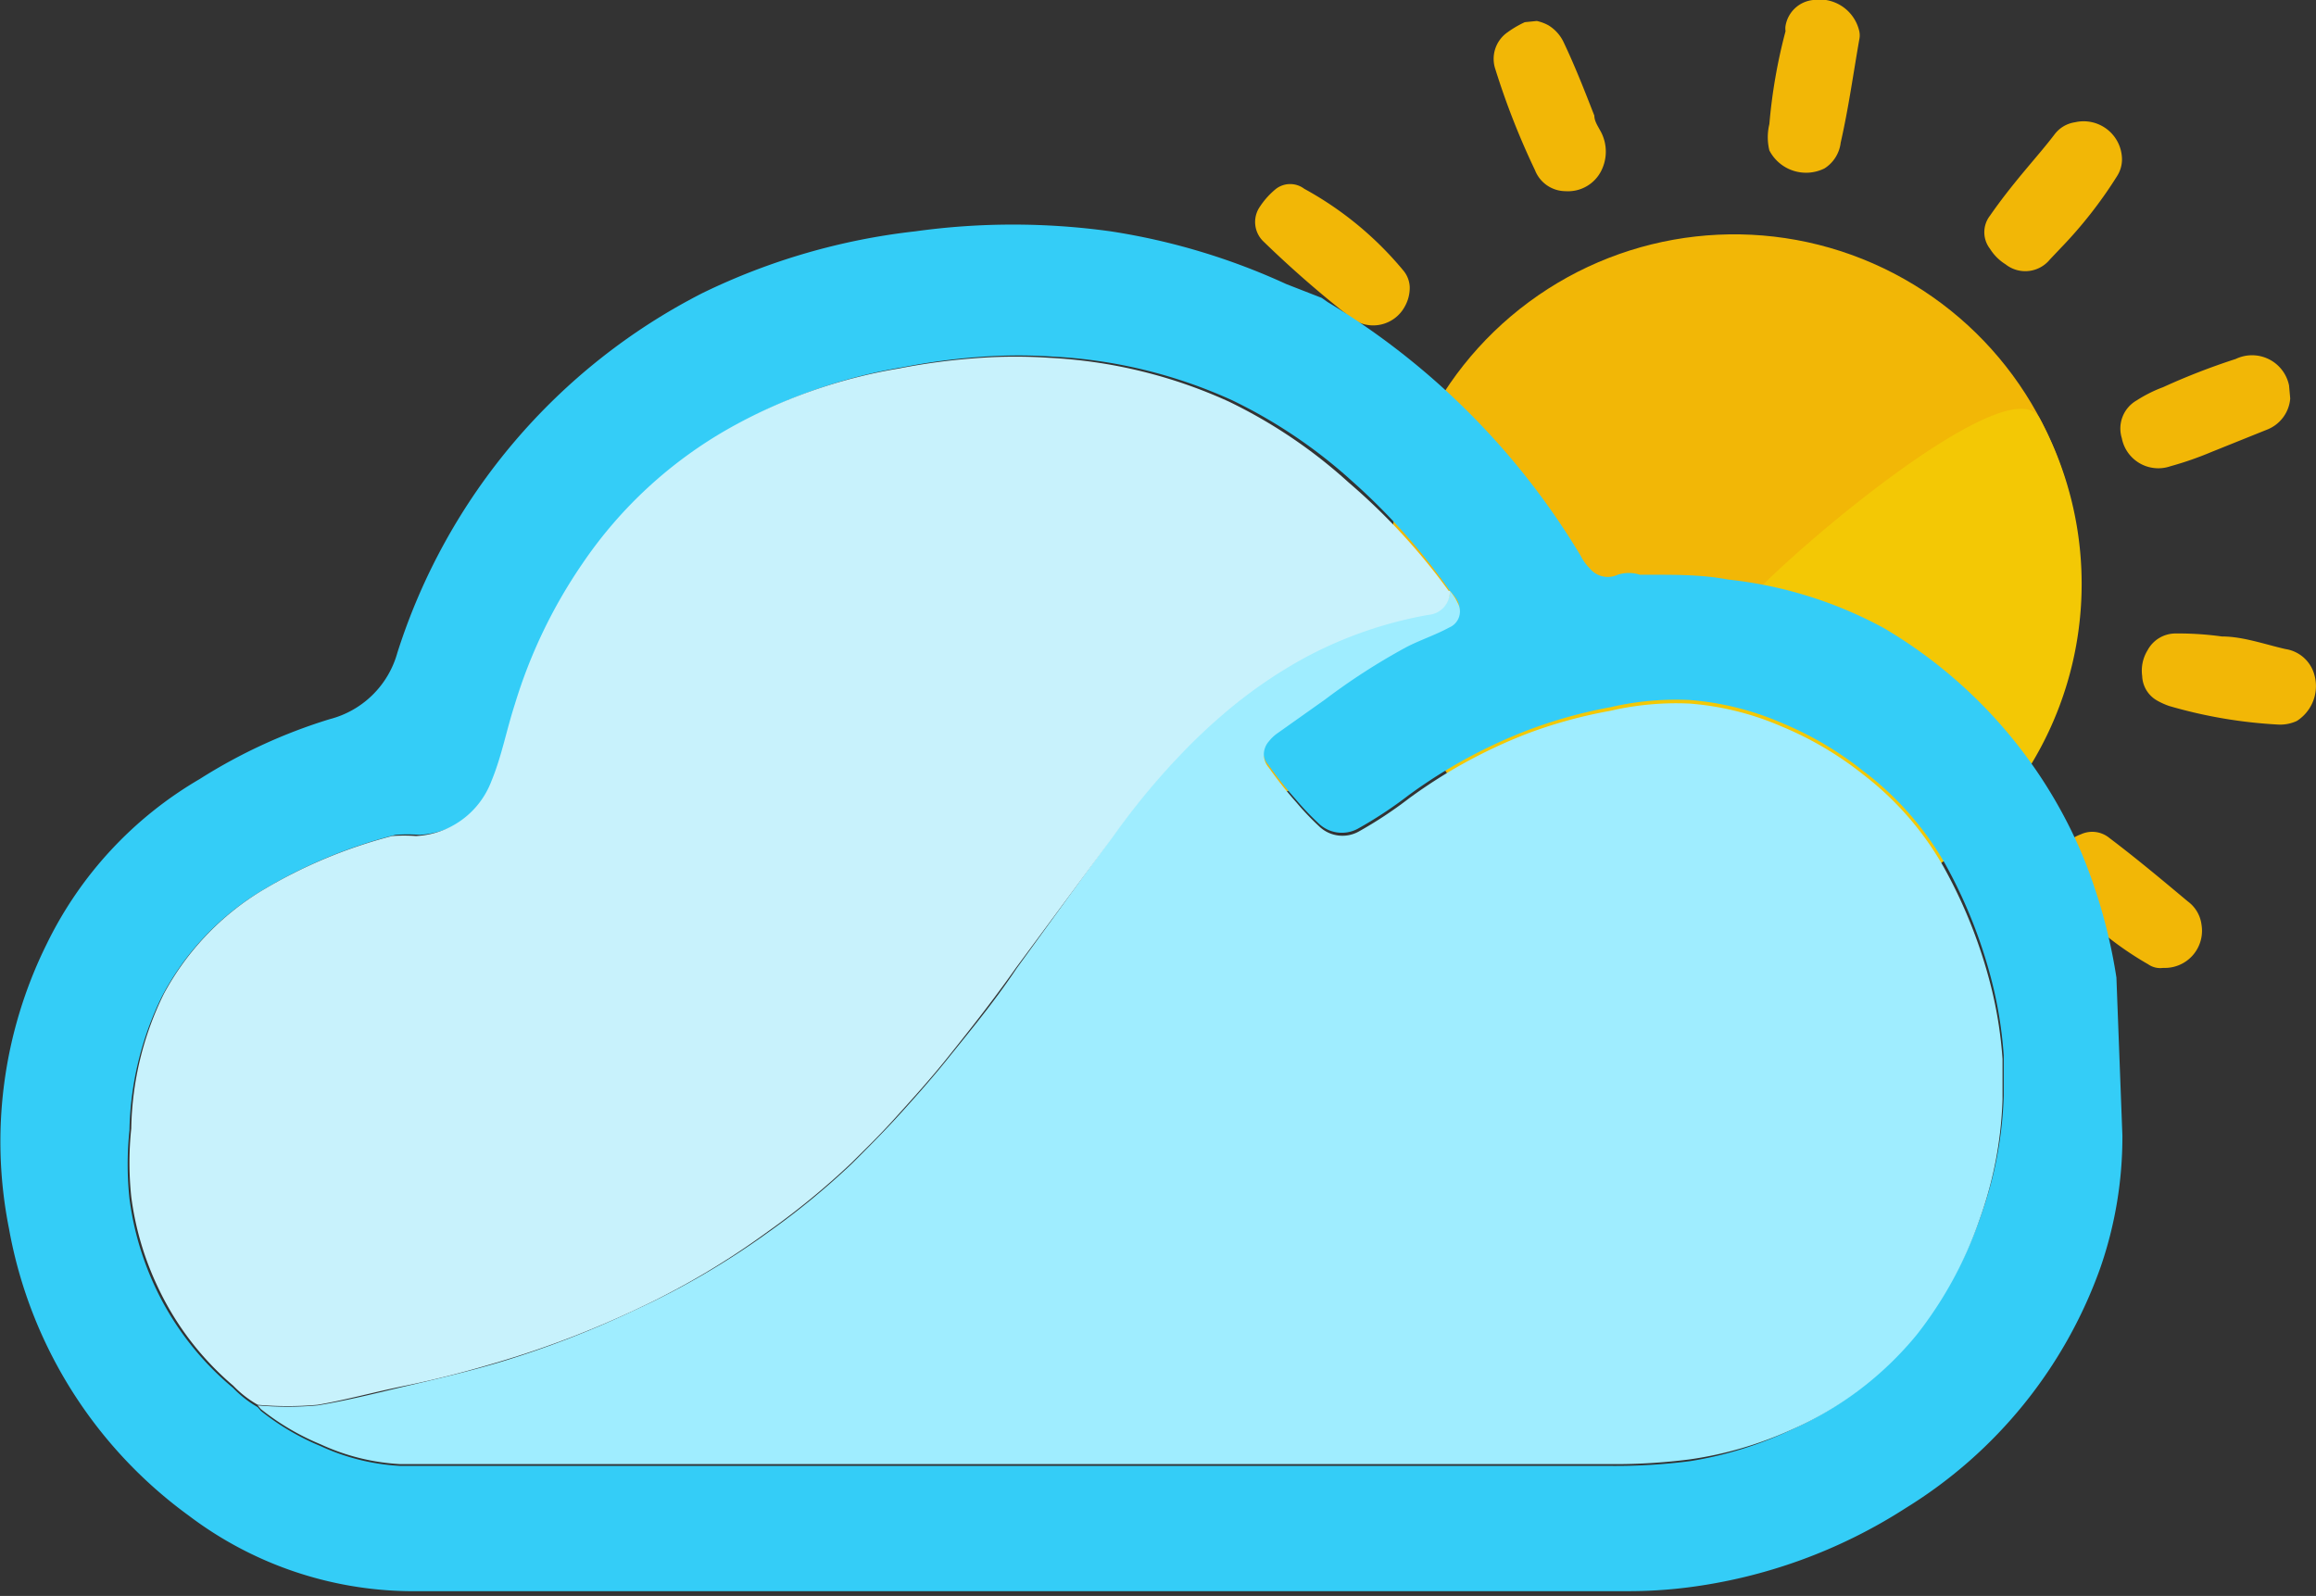 <svg xmlns="http://www.w3.org/2000/svg" viewBox="0 0 38.64 26.63"><rect x="0" y="0" width="38.64" height="26.63" fill="#333333" stroke="none"/><defs><style>.a2b4ebab-edc9-4b47-ba15-50e3b47357ee{fill:#f2b706;}.f6d51f58-7014-4a11-8631-0ee8ae4d6e6d{fill:#f3c805;}.f36f4015-203a-43d2-8e1d-d5290fd6efe6{fill:#34cdf7;}.e6fd0de2-2d19-4a35-9e90-9cd6a5fe9d0b{fill:#9fedff;}.a9c408c1-d193-4f4b-b756-9ffb49ba47f0{fill:#c8f2fc;}</style></defs><title>02d</title><g id="f2ac290d-0b60-48b5-9c16-042177a83eda" data-name="sun"><ellipse class="a2b4ebab-edc9-4b47-ba15-50e3b47357ee" cx="33.98" cy="20.83" rx="5.77" ry="5.78" transform="translate(-7.16 -7.21) rotate(-6.42)"/><path class="a2b4ebab-edc9-4b47-ba15-50e3b47357ee" d="M43.26,17.79s0,0,0,0a.61.61,0,0,1-.39.52l-.92.37a5.63,5.63,0,0,1-.69.24.62.62,0,0,1-.81-.47.54.54,0,0,1,.25-.63,2.26,2.26,0,0,1,.44-.22,11.19,11.19,0,0,1,1.21-.47.63.63,0,0,1,.89.44s0,0,0,0Z" transform="translate(-5.05 -11.14)"/><path class="a2b4ebab-edc9-4b47-ba15-50e3b47357ee" d="M30.69,11.49a.73.73,0,0,1,.19.07.66.66,0,0,1,.26.29c.19.4.35.81.51,1.22,0,.1.07.19.12.29a.71.71,0,0,1,0,.62.62.62,0,0,1-.6.35.55.55,0,0,1-.51-.35A12.68,12.68,0,0,1,30,12.3a.54.54,0,0,1,.2-.62,1.69,1.69,0,0,1,.29-.17Z" transform="translate(-5.05 -11.14)"/><path class="a2b4ebab-edc9-4b47-ba15-50e3b47357ee" d="M41.35,21.71a5.32,5.32,0,0,1,.77.05c.35,0,.71.13,1.06.21a.59.59,0,0,1,.48.42.69.69,0,0,1-.29.78.66.66,0,0,1-.31.06,8,8,0,0,1-1.82-.31,1.21,1.21,0,0,1-.2-.09.49.49,0,0,1-.25-.41.65.65,0,0,1,.09-.43A.53.53,0,0,1,41.35,21.71Z" transform="translate(-5.05 -11.14)"/><path class="a2b4ebab-edc9-4b47-ba15-50e3b47357ee" d="M35.3,11.14a.68.68,0,0,1,.77.52.32.32,0,0,1,0,.14c-.1.57-.18,1.15-.31,1.72a.59.59,0,0,1-.27.43.69.69,0,0,1-.92-.3.93.93,0,0,1,0-.44,9,9,0,0,1,.27-1.55.29.29,0,0,1,0-.09A.52.52,0,0,1,35.3,11.14Z" transform="translate(-5.05 -11.14)"/><path class="a2b4ebab-edc9-4b47-ba15-50e3b47357ee" d="M40.45,13.74a.52.52,0,0,1-.08.34,7.32,7.32,0,0,1-.94,1.2l-.18.19a.53.53,0,0,1-.74.08.81.81,0,0,1-.26-.26.45.45,0,0,1,0-.55c.18-.26.37-.5.57-.74s.35-.41.51-.62a.52.52,0,0,1,.34-.2A.64.64,0,0,1,40.45,13.74Z" transform="translate(-5.05 -11.14)"/><path class="a2b4ebab-edc9-4b47-ba15-50e3b47357ee" d="M32.59,30.68a0,0,0,0,1,0,0,.6.6,0,0,0,.43-.48l.18-1c0-.24.09-.48.11-.73a.63.63,0,0,0-.62-.71.55.55,0,0,0-.57.37,2.62,2.62,0,0,0-.13.48c-.09.42-.18.85-.23,1.28a.69.69,0,0,0,.22.65.66.66,0,0,0,.38.14s0,0,.05,0Z" transform="translate(-5.05 -11.14)"/><path class="a2b4ebab-edc9-4b47-ba15-50e3b47357ee" d="M24,19.52a1.08,1.08,0,0,0,.11.18.6.6,0,0,0,.34.2c.42.11.86.19,1.29.27.1,0,.2,0,.3.06a.68.68,0,0,0,.6-.15.6.6,0,0,0,.23-.66.54.54,0,0,0-.44-.43,10.6,10.6,0,0,0-1.77-.32.54.54,0,0,0-.57.32,1.7,1.7,0,0,0-.1.32Z" transform="translate(-5.05 -11.14)"/><path class="a2b4ebab-edc9-4b47-ba15-50e3b47357ee" d="M36.06,28.05a4.55,4.55,0,0,0,.2.74c.12.35.26.68.4,1a.6.6,0,0,0,.51.39.68.68,0,0,0,.7-.43.58.58,0,0,0,0-.32,7.69,7.69,0,0,0-.65-1.73.81.81,0,0,0-.12-.18.53.53,0,0,0-.45-.17.69.69,0,0,0-.41.17A.56.56,0,0,0,36.06,28.05Z" transform="translate(-5.05 -11.14)"/><path class="a2b4ebab-edc9-4b47-ba15-50e3b47357ee" d="M24.55,24.13a.68.68,0,0,0,.65.66.32.32,0,0,0,.14,0c.55-.21,1.1-.4,1.63-.63a.64.64,0,0,0,.37-.35.71.71,0,0,0-.47-.86,1.3,1.3,0,0,0-.44.05,9.67,9.67,0,0,0-1.47.56l-.08,0A.53.53,0,0,0,24.55,24.13Z" transform="translate(-5.05 -11.14)"/><path class="a2b4ebab-edc9-4b47-ba15-50e3b47357ee" d="M28.57,15.93a.46.46,0,0,0-.11-.28,5.69,5.69,0,0,0-1.65-1.36.39.39,0,0,0-.47,0,1.32,1.32,0,0,0-.29.33.45.45,0,0,0,.08.55,18,18,0,0,0,1.47,1.28.6.6,0,0,0,.89-.2A.64.64,0,0,0,28.57,15.93Z" transform="translate(-5.05 -11.14)"/><path class="a2b4ebab-edc9-4b47-ba15-50e3b47357ee" d="M28.08,28.69a.47.47,0,0,0,.32-.14,7,7,0,0,0,1-1.16l.15-.21a.53.53,0,0,0-.07-.74.81.81,0,0,0-.3-.21.46.46,0,0,0-.54.12c-.21.22-.42.46-.61.7l-.51.63a.51.51,0,0,0-.13.37A.63.63,0,0,0,28.08,28.69Z" transform="translate(-5.05 -11.14)"/><path class="a2b4ebab-edc9-4b47-ba15-50e3b47357ee" d="M41.14,27.29a.62.62,0,0,0,.64-.72.57.57,0,0,0-.23-.39c-.43-.36-.86-.72-1.31-1.06a.45.45,0,0,0-.47-.06.72.72,0,0,0-.44.46.52.52,0,0,0,.09.48,5.45,5.45,0,0,0,1.47,1.23A.35.35,0,0,0,41.14,27.29Z" transform="translate(-5.05 -11.14)"/><path class="f6d51f58-7014-4a11-8631-0ee8ae4d6e6d" d="M39.08,18.12A5.8,5.8,0,0,1,36.71,26,5.68,5.68,0,0,1,29,23.65c-.56-1,3.42-.8,5.28-2.57C35.32,20,38.63,17.28,39.08,18.12Z" transform="translate(-5.05 -11.14)"/></g><g id="b64e66d5-4027-4faa-ae00-ff7c735abda0" data-name="cloud"><path class="f36f4015-203a-43d2-8e1d-d5290fd6efe6" d="M40.46,30.09a6.66,6.66,0,0,1-.37,2.21,7.77,7.77,0,0,1-3.24,4,8.75,8.75,0,0,1-3.66,1.33,7.89,7.89,0,0,1-1,.06c-.78,0-1.56,0-2.33,0-1.74,0-3.47,0-5.2,0-1.38,0-2.75,0-4.13,0h-5c-1.22,0-2.44,0-3.66,0a6.21,6.21,0,0,1-3.67-1.26,7.57,7.57,0,0,1-3-4.79,7.42,7.42,0,0,1,.63-4.75,6.45,6.45,0,0,1,2.55-2.75,8.94,8.94,0,0,1,2.17-1,1.58,1.58,0,0,0,1.13-1.11,10.21,10.21,0,0,1,5.09-6A10.87,10.87,0,0,1,20.32,15a11.86,11.86,0,0,1,3.26,0,11,11,0,0,1,2.93.88l.59.23.1.07a12.38,12.38,0,0,1,4.22,4.23.8.8,0,0,0,.15.21.39.39,0,0,0,.47.11.6.6,0,0,1,.37,0l.2,0c.42,0,.85,0,1.27.08a7,7,0,0,1,2.6.81,8,8,0,0,1,3.31,3.78,9,9,0,0,1,.57,2.05M29.24,21s0,0,0,0a10.52,10.52,0,0,0-1.63-1.83,8.41,8.41,0,0,0-2-1.35,8.21,8.21,0,0,0-3-.73,8.54,8.54,0,0,0-1.13,0,10.86,10.86,0,0,0-1.38.18,8.66,8.66,0,0,0-2.83,1,7.3,7.3,0,0,0-2.44,2.25,8.5,8.5,0,0,0-1.13,2.35c-.14.43-.22.87-.39,1.28a1.42,1.42,0,0,1-1.26.92,2.71,2.71,0,0,0-.4,0A8.26,8.26,0,0,0,9.42,26a4.51,4.51,0,0,0-1.67,1.77A5.28,5.28,0,0,0,7.21,30a5.44,5.44,0,0,0,0,1.14,5,5,0,0,0,.45,1.52A4.87,4.87,0,0,0,8.94,34.3a1.81,1.81,0,0,0,.41.32l.05.06a4.12,4.12,0,0,0,1,.59,3.62,3.62,0,0,0,1.33.33c.6,0,1.21,0,1.81,0,1.46,0,2.92,0,4.37,0,3.41,0,6.82,0,10.23,0,.59,0,1.19,0,1.78,0l2,0a9.79,9.79,0,0,0,1.33-.08A6.23,6.23,0,0,0,34.93,35a5.62,5.62,0,0,0,2.12-1.65,6.59,6.59,0,0,0,1.05-1.93,6.5,6.5,0,0,0,.38-2c0-.22,0-.45,0-.67a7,7,0,0,0-.17-1.12,8.24,8.24,0,0,0-.81-2.08A5.14,5.14,0,0,0,36.13,24a5.65,5.65,0,0,0-1.36-.8,4.78,4.78,0,0,0-1.53-.38,4.85,4.85,0,0,0-1.32.12,7.93,7.93,0,0,0-1.37.38,8.54,8.54,0,0,0-2,1.09,6.93,6.93,0,0,1-.85.56.56.56,0,0,1-.66-.1,4.51,4.51,0,0,1-.37-.39,6.51,6.51,0,0,1-.46-.58.33.33,0,0,1,0-.44.67.67,0,0,1,.15-.14l.79-.56a10.69,10.69,0,0,1,1.35-.87c.23-.12.48-.2.72-.33a.29.29,0,0,0,.14-.41A.86.86,0,0,0,29.24,21Z" transform="translate(-5.05 -11.14)"/><path class="e6fd0de2-2d19-4a35-9e90-9cd6a5fe9d0b" d="M29.24,21a.86.86,0,0,1,.13.2.29.29,0,0,1-.14.41c-.24.13-.49.21-.72.33a10.69,10.69,0,0,0-1.35.87l-.79.56a.67.67,0,0,0-.15.14.33.33,0,0,0,0,.44,6.51,6.51,0,0,0,.46.58,4.51,4.51,0,0,0,.37.39.56.56,0,0,0,.66.1,6.93,6.93,0,0,0,.85-.56,8.54,8.54,0,0,1,2-1.09A7.93,7.93,0,0,1,31.92,23a4.85,4.85,0,0,1,1.32-.12,4.78,4.78,0,0,1,1.53.38,5.65,5.65,0,0,1,1.36.8,5.14,5.14,0,0,1,1.35,1.55,8.24,8.24,0,0,1,.81,2.08,7,7,0,0,1,.17,1.12c0,.22,0,.45,0,.67a6.5,6.5,0,0,1-.38,2,6.59,6.59,0,0,1-1.05,1.93A5.62,5.62,0,0,1,34.93,35a6.23,6.23,0,0,1-1.68.49,9.79,9.79,0,0,1-1.33.08l-2,0c-.59,0-1.19,0-1.78,0-3.41,0-6.82,0-10.23,0-1.45,0-2.91,0-4.37,0-.6,0-1.21,0-1.81,0a3.62,3.62,0,0,1-1.33-.33,4.12,4.12,0,0,1-1-.59l-.05-.06a5.59,5.59,0,0,0,1,0c.49-.08,1-.21,1.47-.32s1.07-.25,1.6-.41A16.12,16.12,0,0,0,15.64,33a13.11,13.11,0,0,0,2.23-1.3,12.76,12.76,0,0,0,1.4-1.15c.24-.24.49-.49.72-.74s.56-.62.82-.94c.41-.51.82-1,1.2-1.57l1.61-2.22a12.07,12.07,0,0,1,1.11-1.35,9.71,9.71,0,0,1,.88-.82,7.89,7.89,0,0,1,1.2-.81,6.88,6.88,0,0,1,2.07-.72A.39.39,0,0,0,29.24,21Z" transform="translate(-5.05 -11.14)"/><path class="a9c408c1-d193-4f4b-b756-9ffb49ba47f0" d="M29.24,21a.39.39,0,0,1-.36.4,6.88,6.88,0,0,0-2.07.72,7.89,7.89,0,0,0-1.2.81,9.71,9.71,0,0,0-.88.82,12.07,12.07,0,0,0-1.11,1.35L22,27.29c-.38.54-.79,1.06-1.2,1.57-.26.32-.54.63-.82.94s-.48.5-.72.74a12.76,12.76,0,0,1-1.4,1.15A13.11,13.11,0,0,1,15.64,33a16.12,16.12,0,0,1-2.22.85c-.53.16-1.06.3-1.6.41s-1,.24-1.47.32a5.59,5.59,0,0,1-1,0,1.81,1.81,0,0,1-.41-.32,4.87,4.87,0,0,1-1.25-1.63,5,5,0,0,1-.45-1.52,5.44,5.44,0,0,1,0-1.14,5.28,5.28,0,0,1,.54-2.24A4.51,4.51,0,0,1,9.42,26a8.26,8.26,0,0,1,2.17-.91,2.71,2.71,0,0,1,.4,0,1.42,1.42,0,0,0,1.26-.92c.17-.41.25-.85.39-1.28a8.5,8.5,0,0,1,1.13-2.35,7.3,7.3,0,0,1,2.44-2.25,8.66,8.66,0,0,1,2.83-1,10.86,10.86,0,0,1,1.38-.18,8.54,8.54,0,0,1,1.13,0,8.21,8.21,0,0,1,3,.73,8.41,8.41,0,0,1,2,1.35A10.52,10.52,0,0,1,29.22,21S29.23,21,29.24,21Z" transform="translate(-5.05 -11.14)"/></g></svg>